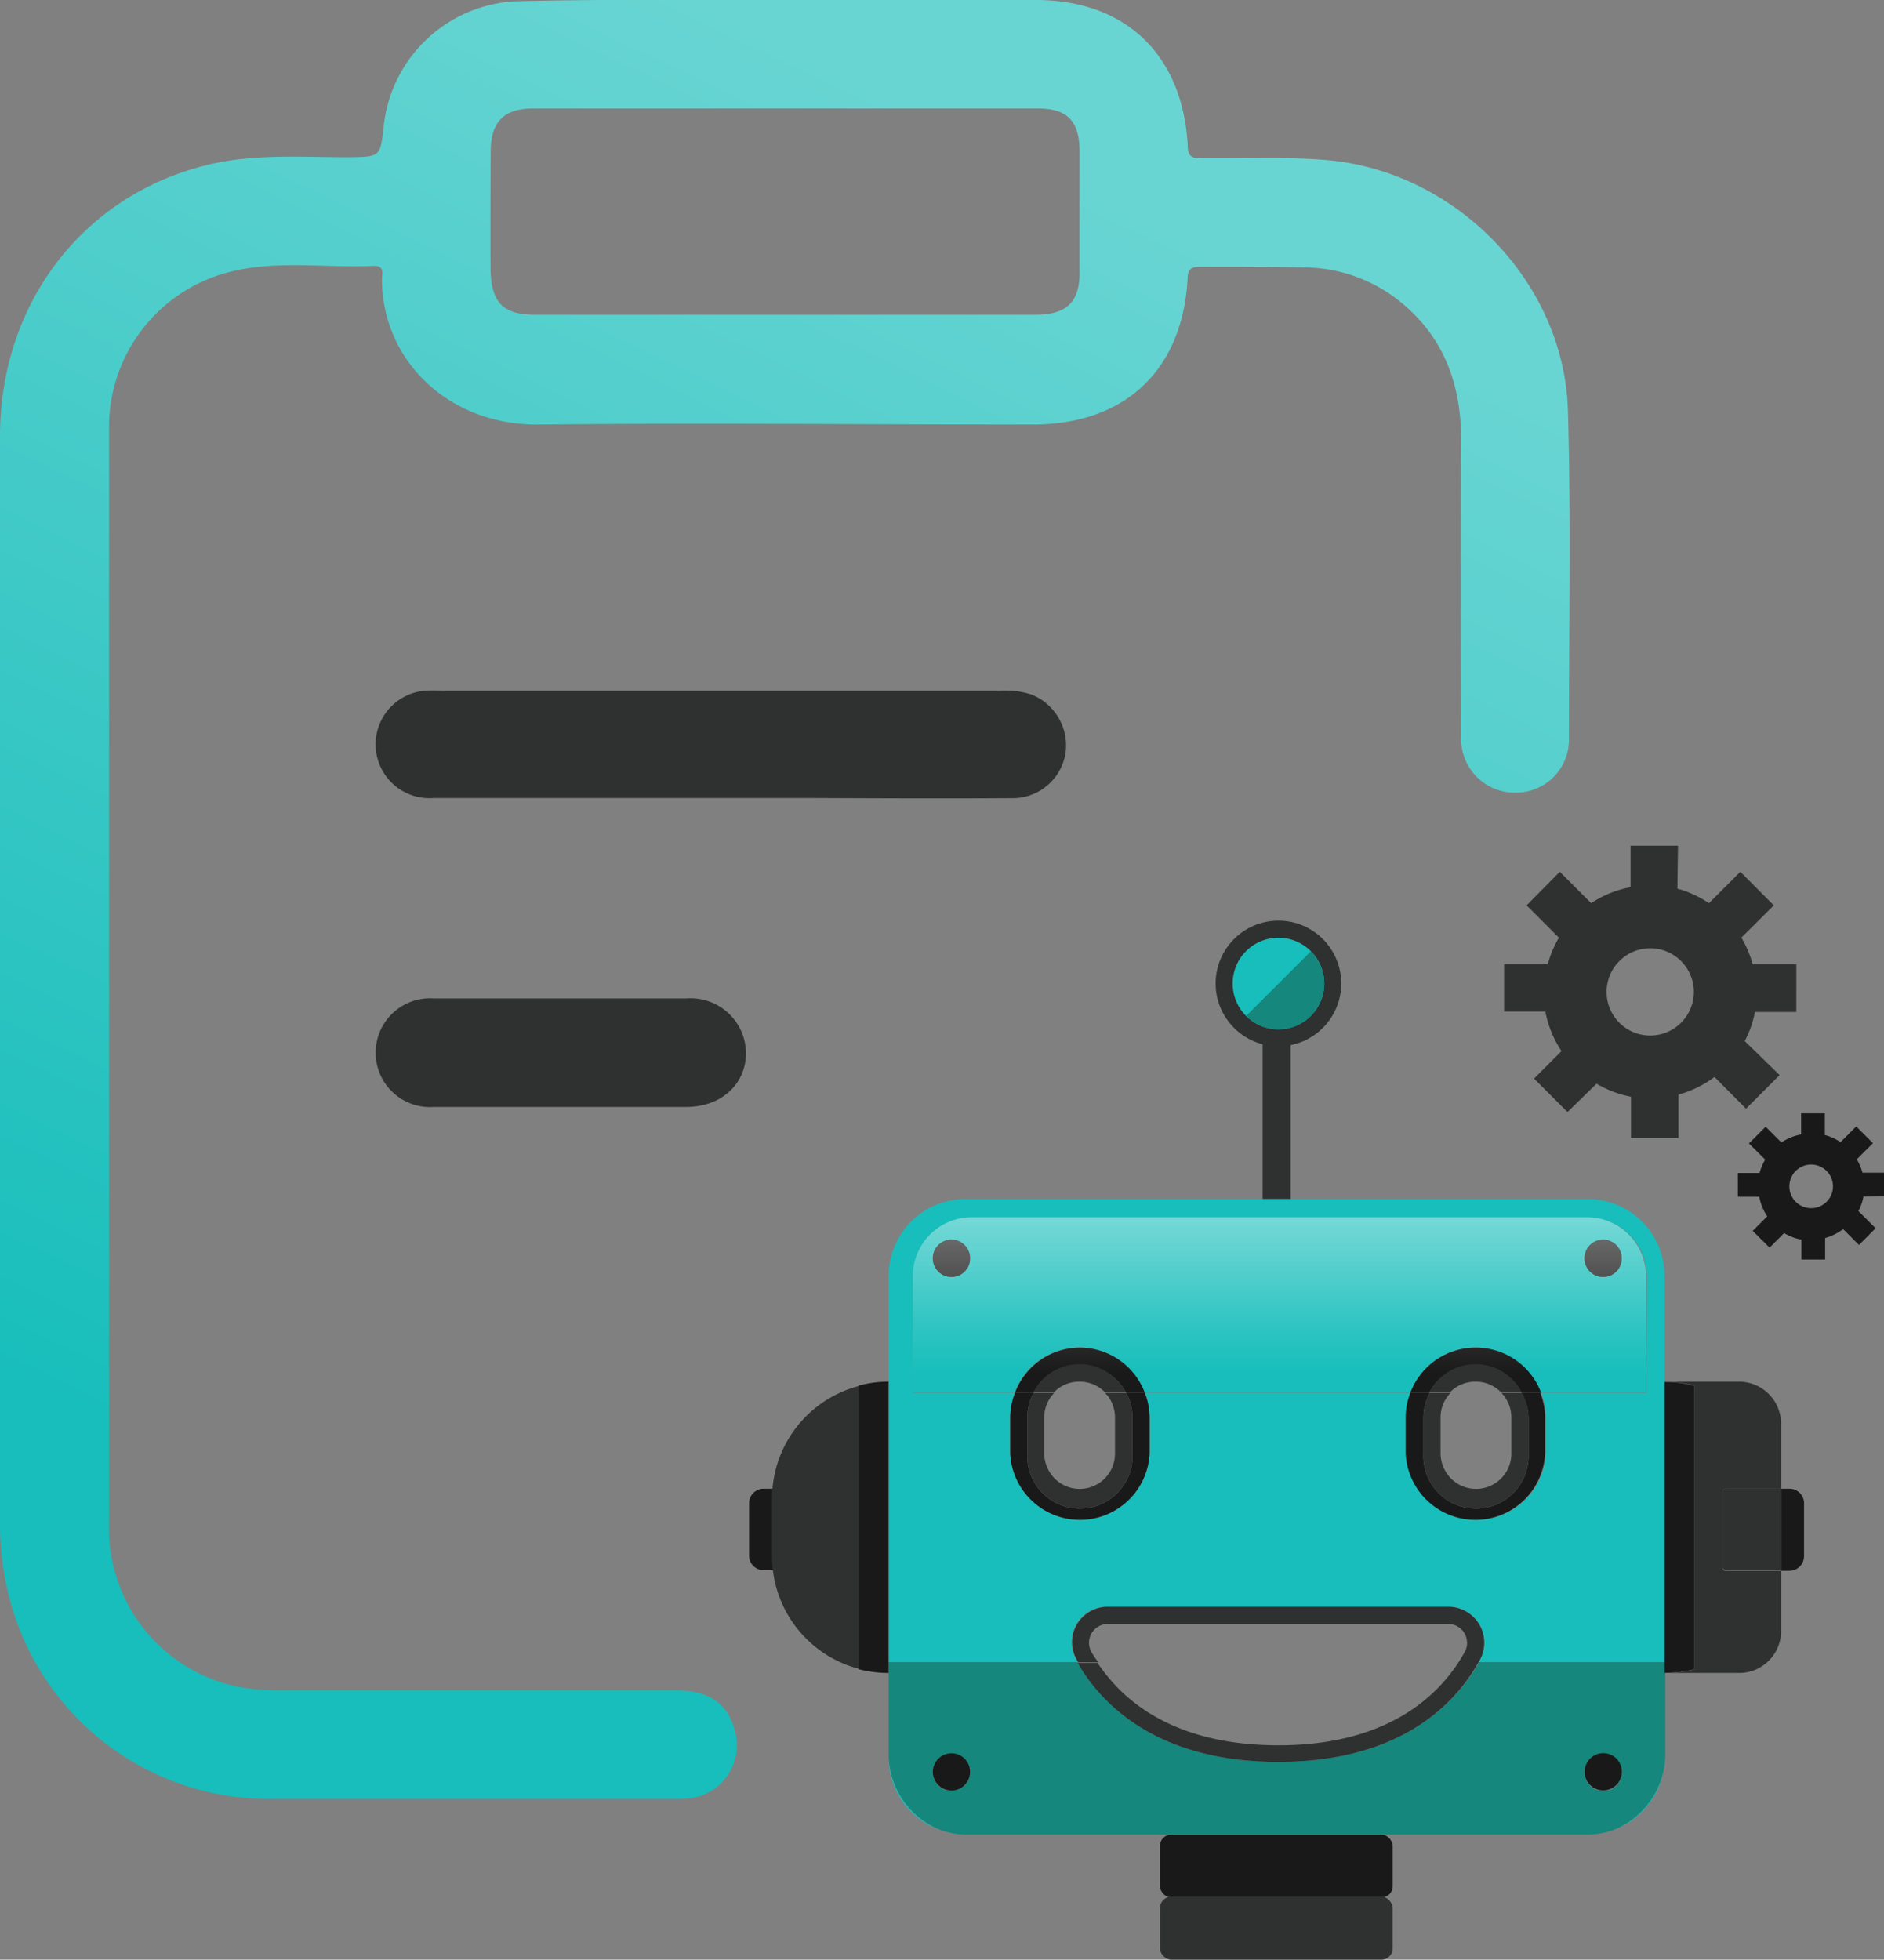 <svg xmlns="http://www.w3.org/2000/svg" xmlns:xlink="http://www.w3.org/1999/xlink" viewBox="0 0 129.58 134.74"><rect x="0" y="0" width="129.58" height="134.74" fill="#808080" stroke="none"/><defs><style>.cls-1{fill:#191919;}.cls-2{fill:#2f3030;}.cls-3{fill:#17bebb;}.cls-4{fill:#15877c;}.cls-5{fill:none;}.cls-6{fill:url(#Degradado_sin_nombre_18);}.cls-7{fill:url(#Degradado_sin_nombre_18-2);}.cls-8{fill:url(#Degradado_sin_nombre_18-4);}.cls-9{fill:url(#Degradado_sin_nombre_18-6);}.cls-10{fill:url(#Degradado_sin_nombre_18-7);}.cls-11{fill:url(#linear-gradient);}</style><linearGradient id="Degradado_sin_nombre_18" x1="88.02" y1="70.39" x2="88.02" y2="94.44" gradientUnits="userSpaceOnUse"><stop offset="0" stop-color="#fff"/><stop offset="0.22" stop-color="#fff" stop-opacity="0.76"/><stop offset="0.6" stop-color="#fff" stop-opacity="0.36"/><stop offset="0.87" stop-color="#fff" stop-opacity="0.1"/><stop offset="1" stop-color="#fff" stop-opacity="0"/></linearGradient><linearGradient id="Degradado_sin_nombre_18-2" x1="74.27" y1="70.39" x2="74.27" y2="94.44" xlink:href="#Degradado_sin_nombre_18"/><linearGradient id="Degradado_sin_nombre_18-4" x1="101.51" y1="70.39" x2="101.51" y2="94.44" xlink:href="#Degradado_sin_nombre_18"/><linearGradient id="Degradado_sin_nombre_18-6" x1="65.45" y1="70.39" x2="65.45" y2="94.44" xlink:href="#Degradado_sin_nombre_18"/><linearGradient id="Degradado_sin_nombre_18-7" x1="110.27" y1="70.39" x2="110.27" y2="94.44" xlink:href="#Degradado_sin_nombre_18"/><linearGradient id="linear-gradient" x1="68.35" y1="8.65" x2="21.4" y2="105.88" gradientUnits="userSpaceOnUse"><stop offset="0" stop-color="#69d5d3"/><stop offset="1" stop-color="#17bebb"/></linearGradient></defs><g id="Layer_2" data-name="Layer 2"><g id="OBJECTS"><path class="cls-1" d="M52.52,102.36h4.4a.19.19,0,0,1,.19.19v5.22a.19.19,0,0,1-.19.19h-4.4a1,1,0,0,1-1-1v-3.58A1,1,0,0,1,52.52,102.36Z"/><rect class="cls-2" x="86.84" y="69.39" width="1.93" height="13.06"/><rect class="cls-1" x="79.78" y="126.14" width="16.01" height="4.33" rx="0.78"/><rect class="cls-2" x="79.78" y="130.41" width="16.01" height="4.33" rx="0.78"/><circle class="cls-2" cx="87.93" cy="67.62" r="4.32"/><path class="cls-3" d="M90.16,69.85a3.15,3.15,0,1,1,0-4.45A3.15,3.15,0,0,1,90.16,69.85Z"/><path class="cls-4" d="M90.16,69.85a3.15,3.15,0,0,1-4.45,0l4.45-4.44A3.16,3.16,0,0,1,90.16,69.85Z"/><path class="cls-2" d="M115.41,58.15h-3.26V61a7.18,7.18,0,0,0-2.71,1.1l-2.16-2.16L105,62.25l2.22,2.22a7.79,7.79,0,0,0-.77,1.83h-3v3.26h2.84a7.36,7.36,0,0,0,1.11,2.71l-1.89,1.89,2.3,2.3,2-1.95a7.23,7.23,0,0,0,2.37.9v2.85h3.26v-3a7.35,7.35,0,0,0,2.48-1.21l2.17,2.18,2.31-2.31L120,71.58a6.91,6.91,0,0,0,.7-2h2.85V66.3h-3a7.42,7.42,0,0,0-.78-1.83L122,62.25l-2.3-2.31-2.16,2.16a7.34,7.34,0,0,0-2.17-1ZM116.5,68.2a3,3,0,1,1-3-3A3,3,0,0,1,116.5,68.2Z"/><path class="cls-5" d="M124.56,80.08a1.5,1.5,0,1,0,1.49,1.5A1.5,1.5,0,0,0,124.56,80.08Z"/><path class="cls-3" d="M65.47,126l-.33-.08Z"/><path class="cls-3" d="M109.19,82.44H66.41a5.29,5.29,0,0,0-5.29,5.3V95h0v19.27h13a1.29,1.29,0,0,1-.09-.16,2.42,2.42,0,0,1,0-2.44,2.46,2.46,0,0,1,2.12-1.21H99.62a2.47,2.47,0,0,1,2.17,3.64l-.1.17h12.8V87.74A5.3,5.3,0,0,0,109.19,82.44Zm4.06,11.47v1.86H106a4.71,4.71,0,0,1,.33,1.69v2.46a4.8,4.8,0,0,1-9.59,0V97.46A4.7,4.7,0,0,1,97,95.77H78.74a4.71,4.71,0,0,1,.33,1.69v2.46a4.8,4.8,0,0,1-9.59,0V97.46a4.71,4.71,0,0,1,.33-1.69h-7v-8a4.06,4.06,0,0,1,4.06-4.06h42.35a4.06,4.06,0,0,1,4.06,4.06Z"/><path class="cls-3" d="M61.12,120.48v.36a5.27,5.27,0,0,0,3.59,5A5.64,5.64,0,0,1,61.12,120.48Z"/><path class="cls-3" d="M110.9,125.83a5.27,5.27,0,0,0,3.59-5v-.36A5.65,5.65,0,0,1,110.9,125.83Z"/><path class="cls-3" d="M110.47,126l-.33.08Z"/><path class="cls-4" d="M65.14,126a3.06,3.06,0,0,1-.43-.13A3.06,3.06,0,0,0,65.14,126Z"/><path class="cls-4" d="M66.41,126.14a4.92,4.92,0,0,1-.94-.1A4.83,4.83,0,0,0,66.41,126.14Z"/><path class="cls-4" d="M110.9,125.83a4.14,4.14,0,0,1-.43.13A3.52,3.52,0,0,0,110.9,125.83Z"/><path class="cls-4" d="M110.14,126a5,5,0,0,1-1,.1A5,5,0,0,0,110.14,126Z"/><path class="cls-4" d="M87.93,121.14c-8.6,0-12.33-4.22-13.81-6.85h-13v.76h0v5.43a5.64,5.64,0,0,0,3.59,5.35,3.06,3.06,0,0,0,.43.13l.33.08a4.92,4.92,0,0,0,.94.1h42.78a5,5,0,0,0,1-.1l.33-.08a4.14,4.14,0,0,0,.43-.13,5.65,5.65,0,0,0,3.59-5.35v-6.19h-12.8C100.22,116.93,96.53,121.14,87.93,121.14Zm-22.48,2a1.28,1.28,0,1,1,1.27-1.28A1.28,1.28,0,0,1,65.45,123.1Zm44.82-2.55a1.28,1.28,0,1,1-1.28,1.27A1.27,1.27,0,0,1,110.27,120.55Z"/><path class="cls-1" d="M123.08,102.36h-.58V108h.58a1,1,0,0,0,1-1v-3.58A1,1,0,0,0,123.08,102.36Z"/><path class="cls-2" d="M118.49,107.77v-5.23a.19.19,0,0,1,.19-.18h3.82V97.91A2.89,2.89,0,0,0,119.61,95h-5.12a7.68,7.68,0,0,1,2.05.27v19.5a8.11,8.11,0,0,1-2.05.26h5.12a2.88,2.88,0,0,0,2.89-2.88V108h-3.82A.19.19,0,0,1,118.49,107.77Z"/><path class="cls-2" d="M118.68,102.36a.19.19,0,0,0-.19.18v5.23a.19.19,0,0,0,.19.18h3.82v-5.59Z"/><path class="cls-2" d="M55.45,97.37A8,8,0,0,0,53.1,103v4a8,8,0,0,0,6,7.75V95.29A8,8,0,0,0,55.45,97.37Z"/><path class="cls-1" d="M77.89,97.46v2.46a3.62,3.62,0,1,1-7.23,0V97.46a3.54,3.54,0,0,1,.44-1.69H69.81a4.71,4.71,0,0,0-.33,1.69v2.46a4.8,4.8,0,0,0,9.59,0V97.46a4.71,4.71,0,0,0-.33-1.69H77.45A3.54,3.54,0,0,1,77.89,97.46Z"/><path class="cls-2" d="M70.66,99.92a3.62,3.62,0,1,0,7.23,0V97.46a3.54,3.54,0,0,0-.44-1.69H76a2.6,2.6,0,0,1,.3.36,2.5,2.5,0,0,1,.39,1.33v2.46a2.43,2.43,0,0,1-4.55,1.21,2.48,2.48,0,0,1-.32-1.21V97.46a2.4,2.4,0,0,1,.69-1.69H71.1a3.54,3.54,0,0,0-.44,1.69Z"/><path class="cls-1" d="M105.13,97.46v2.46a3.62,3.62,0,1,1-7.23,0V97.46a3.54,3.54,0,0,1,.44-1.69H97a4.7,4.7,0,0,0-.32,1.69v2.46a4.8,4.8,0,0,0,9.59,0V97.46a4.71,4.71,0,0,0-.33-1.69h-1.29A3.54,3.54,0,0,1,105.13,97.46Z"/><path class="cls-2" d="M97.9,99.92a3.62,3.62,0,1,0,7.23,0V97.46a3.54,3.54,0,0,0-.44-1.69h-1.43a2,2,0,0,1,.29.36,2.42,2.42,0,0,1,.4,1.33v2.46a2.43,2.43,0,0,1-4.55,1.21,2.48,2.48,0,0,1-.32-1.21V97.46a2.4,2.4,0,0,1,.69-1.69H98.34a3.54,3.54,0,0,0-.44,1.69Z"/><path class="cls-1" d="M65.45,120.55a1.28,1.28,0,1,0,1.27,1.27A1.27,1.27,0,0,0,65.45,120.55Z"/><path class="cls-1" d="M110.27,123.1a1.28,1.28,0,1,0-1.28-1.28A1.27,1.27,0,0,0,110.27,123.1Z"/><path class="cls-1" d="M61.12,95a7.81,7.81,0,0,0-2.06.27v19.5a8.25,8.25,0,0,0,2.06.26V95Z"/><polygon class="cls-1" points="61.12 114.29 61.12 95.02 61.12 95.02 61.12 114.29 61.12 114.29"/><polygon class="cls-1" points="61.12 114.29 61.12 114.29 61.12 115.05 61.12 115.05 61.12 114.29"/><path class="cls-1" d="M116.54,95.29a7.68,7.68,0,0,0-2.05-.27v20a8.11,8.11,0,0,0,2.05-.26Z"/><path class="cls-2" d="M75.06,113.57a1.29,1.29,0,0,1,1.13-1.91H99.62a1.29,1.29,0,0,1,1.28,1.23,1.17,1.17,0,0,1-.15.67c-.12.23-.27.48-.43.73h1.37l.1-.17a2.47,2.47,0,0,0-2.17-3.64H76.19a2.46,2.46,0,0,0-2.12,1.21,2.42,2.42,0,0,0,0,2.44,1.29,1.29,0,0,0,.09.16h1.37C75.33,114,75.18,113.8,75.06,113.57Z"/><path class="cls-2" d="M87.93,121.14c8.6,0,12.29-4.21,13.76-6.85h-1.37c-.16.25-.34.5-.54.76C98,117.35,94.55,120,87.93,120s-10.1-2.61-11.89-4.91a8.47,8.47,0,0,1-.55-.76H74.12C75.6,116.92,79.33,121.14,87.93,121.14Z"/><path class="cls-3" d="M109.19,83.69H66.84a4.06,4.06,0,0,0-4.06,4.06v8h7a4.76,4.76,0,0,1,8.93,0H97a4.77,4.77,0,0,1,8.94,0h7.27v-8A4.06,4.06,0,0,0,109.19,83.69Zm-43.74,4.1a1.28,1.28,0,1,1,1.27-1.27A1.27,1.27,0,0,1,65.45,87.79Zm44.82,0a1.28,1.28,0,1,1,1.27-1.27A1.27,1.27,0,0,1,110.27,87.79Z"/><path class="cls-6" d="M109.19,83.69H66.84a4.06,4.06,0,0,0-4.06,4.06v8h7a4.76,4.76,0,0,1,8.93,0H97a4.77,4.77,0,0,1,8.94,0h7.27v-8A4.06,4.06,0,0,0,109.19,83.69Zm-43.74,4.1a1.28,1.28,0,1,1,1.27-1.27A1.27,1.27,0,0,1,65.45,87.79Zm44.82,0a1.28,1.28,0,1,1,1.27-1.27A1.27,1.27,0,0,1,110.27,87.79Z"/><path class="cls-1" d="M74.27,92.66a4.78,4.78,0,0,0-4.46,3.11H71.1a3.58,3.58,0,0,1,6.35,0h1.29A4.78,4.78,0,0,0,74.27,92.66Z"/><path class="cls-7" d="M74.27,92.66a4.78,4.78,0,0,0-4.46,3.11H71.1a3.58,3.58,0,0,1,6.35,0h1.29A4.78,4.78,0,0,0,74.27,92.66Z"/><path class="cls-2" d="M74.27,95a2.43,2.43,0,0,1,1.72.72l0,0h1.43a3.58,3.58,0,0,0-6.35,0h1.43A2.41,2.41,0,0,1,74.27,95Z"/><path class="cls-7" d="M74.27,95a2.43,2.43,0,0,1,1.72.72l0,0h1.43a3.58,3.58,0,0,0-6.35,0h1.43A2.41,2.41,0,0,1,74.27,95Z"/><path class="cls-1" d="M101.51,92.66A4.8,4.8,0,0,0,97,95.77h1.3a3.58,3.58,0,0,1,6.35,0H106A4.78,4.78,0,0,0,101.51,92.66Z"/><path class="cls-8" d="M101.51,92.66A4.8,4.8,0,0,0,97,95.77h1.3a3.58,3.58,0,0,1,6.35,0H106A4.78,4.78,0,0,0,101.51,92.66Z"/><path class="cls-2" d="M101.51,95a2.43,2.43,0,0,1,1.72.72l0,0h1.43a3.58,3.58,0,0,0-6.35,0h1.43A2.41,2.41,0,0,1,101.51,95Z"/><path class="cls-8" d="M101.51,95a2.43,2.43,0,0,1,1.72.72l0,0h1.43a3.58,3.58,0,0,0-6.35,0h1.43A2.41,2.41,0,0,1,101.51,95Z"/><path class="cls-1" d="M65.45,85.24a1.28,1.28,0,1,0,1.27,1.28A1.28,1.28,0,0,0,65.45,85.24Z"/><path class="cls-9" d="M65.45,85.24a1.28,1.28,0,1,0,1.27,1.28A1.28,1.28,0,0,0,65.45,85.24Z"/><path class="cls-1" d="M110.27,85.24a1.28,1.28,0,1,0,1.27,1.28A1.28,1.28,0,0,0,110.27,85.24Z"/><path class="cls-10" d="M110.27,85.24a1.28,1.28,0,1,0,1.27,1.28A1.28,1.28,0,0,0,110.27,85.24Z"/><path class="cls-1" d="M129.58,82.26V80.63H128.1a3.75,3.75,0,0,0-.39-.92l1.11-1.11-1.15-1.15-1.08,1.08a3.52,3.52,0,0,0-1.08-.49V76.55h-1.63V78a3.68,3.68,0,0,0-1.36.55l-1.08-1.08-1.15,1.15,1.12,1.11a3.75,3.75,0,0,0-.39.92h-1.49v1.63H121a3.57,3.57,0,0,0,.55,1.35l-1,1,1.16,1.15,1-1a3.49,3.49,0,0,0,1.19.45V86.6h1.63V85.12a3.78,3.78,0,0,0,1.24-.61l1.09,1.09L129,84.45l-1.18-1.18a3.77,3.77,0,0,0,.35-1Zm-5,.81a1.5,1.5,0,1,1,1.49-1.49A1.5,1.5,0,0,1,124.56,83.07Z"/><path class="cls-11" d="M46.47,116.22q-13.48,0-27,0a14.46,14.46,0,0,1-3.35-.3A11.1,11.1,0,0,1,7.5,104.78q0-33.65,0-67.3c0-2.77,0-5.54,0-8.3a11,11,0,0,1,8.17-10.45c3.31-.88,6.71-.29,10.06-.45.74,0,.54.54.54.91,0,5.52,4.5,10,10.65,10,11.37-.12,22.74,0,34.1,0,6.34,0,10.3-3.71,10.66-10,0-.7.26-.86.91-.85,2.42,0,4.84,0,7.26.05a10.57,10.57,0,0,1,6.45,2.35c3.1,2.5,4.23,5.84,4.2,9.72q-.06,10.05,0,20.11a3.69,3.69,0,0,0,3.75,3.93,3.64,3.64,0,0,0,3.66-3.74c0-7.52.15-15-.07-22.56-.27-8.81-7.69-16.37-16.46-17.18-2.9-.26-5.79-.1-8.69-.14-.64,0-1-.05-1-.87C81.35,3.76,77.41,0,71.24,0h-18C47.29,0,41.37-.06,35.45.09a9.61,9.61,0,0,0-9.06,8.59c-.23,2.12-.23,2.1-2.44,2.13-3.28,0-6.58-.26-9.81.56C5.65,13.5,0,20.91,0,30q0,18.6,0,37.22t0,37.22a20.19,20.19,0,0,0,.38,4.25,18.44,18.44,0,0,0,18.4,15c9.2,0,18.41,0,27.62,0a7.52,7.52,0,0,0,1.16-.06,3.67,3.67,0,0,0,3-4.57C50.09,117.14,48.77,116.22,46.47,116.22ZM33.75,10.41c0-2,.88-2.95,2.91-2.95H71.41c2,0,2.82.88,2.84,2.88q0,4.2,0,8.42c0,2-.88,2.87-3,2.88H36.8c-2.21,0-3-.84-3.06-3.06Q33.72,14.5,33.75,10.41Z"/><path class="cls-2" d="M69.57,54.88a3.68,3.68,0,0,0,3.72-3.13,3.77,3.77,0,0,0-2.36-4,5.91,5.91,0,0,0-2.17-.26H30.42a11.13,11.13,0,0,0-1.16,0,3.7,3.7,0,0,0,.55,7.38h26C60.42,54.89,65,54.91,69.57,54.88Z"/><path class="cls-2" d="M47.2,68.65c-5.78,0-11.57,0-17.35,0a3.74,3.74,0,1,0,0,7.46c2.89,0,5.79,0,8.68,0s5.78,0,8.67,0c2.41,0,4.1-1.56,4.11-3.71A3.81,3.81,0,0,0,47.2,68.65Z"/></g></g></svg>